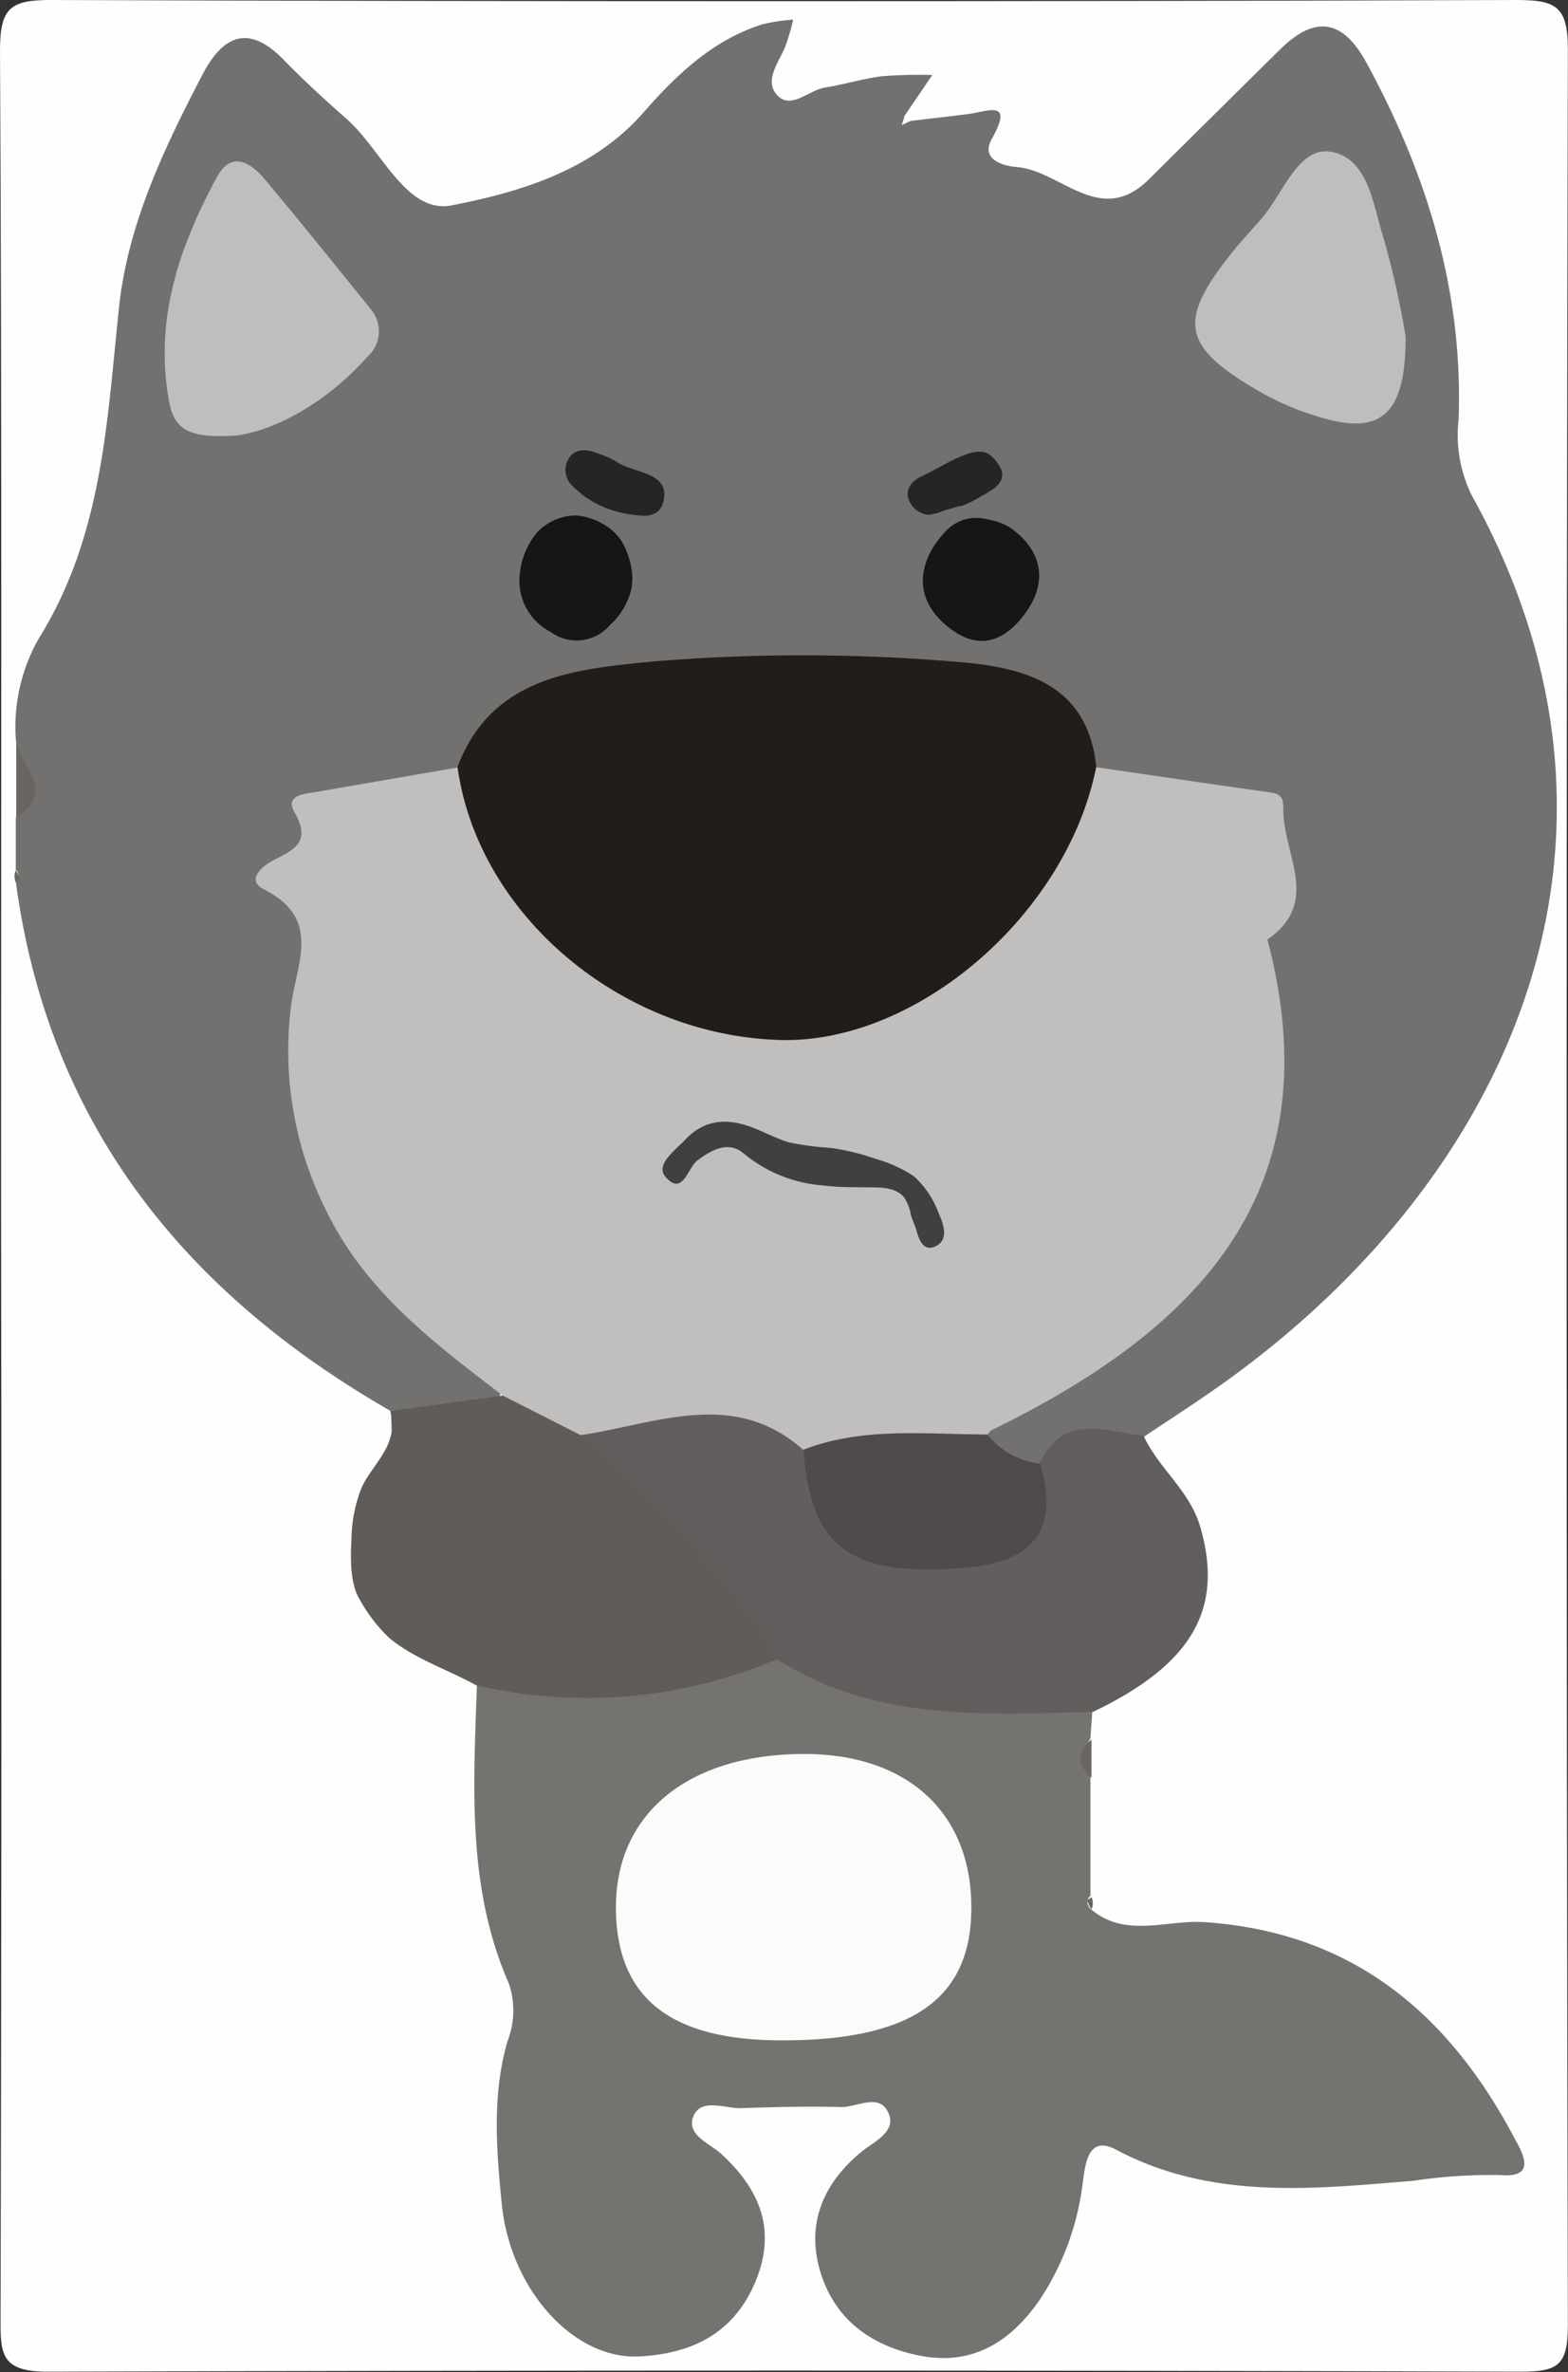 <svg id="Camada_1" data-name="Camada 1" xmlns="http://www.w3.org/2000/svg" viewBox="0 0 118.99 179.98"><rect x="0" y="0" width="118.99" height="179.98" fill="#333333" stroke="none"/><defs><style>.cls-1{fill:#fefefe;}.cls-2{fill:#73716f;}.cls-3{fill:#747370;}.cls-4{fill:#635e5e;}.cls-5{fill:#605c57;}.cls-6{fill:#696661;}.cls-7{fill:#c0bfbe;}.cls-8{fill:#201d1a;}.cls-9{fill:#bebebd;}.cls-10{fill:#bebebc;}.cls-11{fill:#4f4b4a;}.cls-12{fill:#161616;}.cls-13{fill:#262523;}.cls-14{fill:#fbfbfb;}.cls-15{fill:#40403f;}</style></defs><path class="cls-1" d="M223.41,320.24c0-28.78.07-57.55-.08-86.33,0-3.18.8-3.8,3.85-3.79q55.62.18,111.23,0c2.94,0,3.91.44,3.9,3.74q-.19,86.33,0,172.65c0,3.05-.71,3.55-3.61,3.55q-55.86-.18-111.72,0c-3.55,0-3.62-1.3-3.61-4Q223.48,363.16,223.41,320.24Z" transform="translate(-223.33 -230.12)"/><path class="cls-2" d="M252.92,337.14c-15.64-9-25.9-21.75-28.38-40.05a.6.6,0,0,0,.19-.63c-.06-.21-.13-.32-.2-.32v-4c1.21-2,.34-3.95,0-5.94a13.56,13.56,0,0,1,1.75-7.65c4.83-7.76,5.17-16.44,6.08-25.1.67-6.33,3.42-12.07,6.34-17.68,1.53-2.92,3.46-3.87,6.12-1.15,1.51,1.55,3.08,3,4.72,4.44,2.71,2.31,4.59,7.33,8.07,6.64,5.15-1,10.66-2.63,14.51-7,2.53-2.89,5.29-5.55,9.08-6.74a13.82,13.82,0,0,1,2.32-.35,16.39,16.39,0,0,1-.62,2.1c-.51,1.2-1.61,2.56-.57,3.65s2.36-.39,3.58-.59c1.47-.24,2.9-.68,4.36-.87a37.21,37.21,0,0,1,3.81-.09L292,238.87c-.2.46-.06.6.41.43,1.47-.18,2.94-.34,4.41-.53s3.48-1.15,1.78,1.88c-.93,1.64,1,2.07,1.86,2.14,3.35.24,6.35,4.61,10.05.94q4.94-4.9,9.9-9.8c2.62-2.61,4.75-2.46,6.61.94,4.61,8.45,7.35,17.37,7,27.08a10.35,10.35,0,0,0,1,5.76c14.42,26,3.07,51.37-18.26,66.92-2.14,1.56-4.38,3-6.57,4.46-2.64,1.3-5.82.92-8.33,2.65-1.88,0-3.4-.5-4-2.5.53-3,3.35-3.45,5.43-4.6,8.13-4.5,13.58-11,15.81-20.14a18.4,18.4,0,0,0,.11-9.35c-.65-2.4-1-4.65.37-7.19,1.41-2.7-1-6.08-4.15-6.95s-7-.69-9.87-3.07c-2.5-4.24-6.34-6.16-11.1-6.28-6.92-.17-13.86-.37-20.77.08-5.5.35-10.78,1.73-14.44,6.46-2.36,2.16-5.46,2.19-8.33,2.91-4,1-5.76,3.93-4.26,7.64a10.49,10.49,0,0,1,.56,5.82C245.3,316,249.41,325,258.48,332c1.44,1.11,4.41,1.88,2.28,4.85C258.18,337.79,255.6,338.78,252.92,337.14Z" transform="translate(-223.33 -230.12)"/><path class="cls-3" d="M306.15,375c2.64,2.18,5.72.76,8.57.95,11.09.74,18.41,6.79,23.43,16.19.58,1.09,2,3.25-.95,3a39.46,39.46,0,0,0-6.59.43c-7.54.62-15.34,1.5-22.59-2.36-2.17-1.15-2.33,1.19-2.53,2.54a20.47,20.47,0,0,1-3.23,8.81c-2.11,3.07-4.92,5-8.86,4.33-3.68-.65-6.58-2.58-7.76-6.23s.05-6.82,3.08-9.3c.95-.77,2.72-1.53,2-3s-2.37-.34-3.6-.38c-2.49-.07-5,0-7.48.08-1.25.06-3-.78-3.65.53-.69,1.47,1.18,2.13,2.08,2.95,3,2.76,4.23,5.89,2.53,9.82s-4.94,5.34-8.76,5.54c-4.92.26-9.77-5-10.43-11.55-.41-4.1-.75-8.31.44-12.39a6.32,6.32,0,0,0,.08-4.39c-3.19-7.29-2.66-15-2.41-22.61a3,3,0,0,1,2.72-.93c6.94,1.33,13.52-.78,20.2-2,6.67,2.55,13.49,4.11,20.7,3.63a3.65,3.65,0,0,1,3.08,1.33l-.14,2a2.79,2.79,0,0,0,0,2.92q0,4.51,0,9.05a.58.58,0,0,0-.21.62C306,374.89,306.09,375,306.15,375Z" transform="translate(-223.33 -230.12)"/><path class="cls-4" d="M306.27,360c-8.25.2-16.55.75-24-4-2.82-1.39-4.33-4.06-6.18-6.39a36.86,36.86,0,0,0-7.07-7c-1.45-1.06-3.32-2.1-1.36-4.3,5.87-2.64,11.66-4,17.13.9,1.4,3.76,1.93,8.13,7.44,8.48,6.19.38,7.6-.39,10-6.57,1.8-3.82,5-2.41,7.88-2.07,1.16,2.51,3.54,4.17,4.33,7C316.18,352.17,313.83,356.39,306.27,360Z" transform="translate(-223.33 -230.12)"/><path class="cls-5" d="M282.3,356a36.91,36.91,0,0,1-22.73,2l-.07,0c-2.19-1.22-4.69-2-6.63-3.61a11.92,11.92,0,0,1-2.22-2.88c-.77-1.2-.72-3.2-.65-4.57a10.94,10.94,0,0,1,.79-4c.48-1,1.21-1.79,1.73-2.74a4.39,4.39,0,0,0,.53-1.44c0-.14,0-1.61-.13-1.58l8.56-1.18c2.93-.89,5-.07,5.91,3,5,4.58,9.89,9.33,13.78,15A20.15,20.15,0,0,1,282.3,356Z" transform="translate(-223.33 -230.12)"/><path class="cls-6" d="M224.56,286.17c.14,2,3.25,4,0,5.94Z" transform="translate(-223.33 -230.12)"/><path class="cls-6" d="M306.16,365c-1.14-1-1.12-1.94,0-2.92Z" transform="translate(-223.33 -230.12)"/><path class="cls-6" d="M224.53,296.14a4.79,4.79,0,0,1,.34.68c0,.05-.21.18-.33.27A1.16,1.16,0,0,1,224.53,296.14Z" transform="translate(-223.33 -230.12)"/><path class="cls-6" d="M306.15,375a5.21,5.21,0,0,1-.32-.68c0-.05.22-.17.34-.26A1.14,1.14,0,0,1,306.15,375Z" transform="translate(-223.33 -230.12)"/><path class="cls-7" d="M267.39,339l-5.91-3c-5.22-4-10.48-7.91-13.47-14.18a27,27,0,0,1-2.59-15.4c.44-3.33,2.33-6.62-2.09-8.84-1.27-.64-.24-1.67.69-2.16,1.5-.79,3-1.34,1.67-3.65-.78-1.34.74-1.41,1.67-1.57l10.69-1.85c2.67,3.48,3.55,7.91,6.89,11.17,13.11,12.8,30.9,9.91,38.94-6.57.78-1.58.84-3.61,2.64-4.62,4.4.64,8.8,1.29,13.21,1.91,1.12.16.95.71,1,1.66.15,3.26,2.75,6.77-1.22,9.5,5.05,19.17-5.38,29.63-20.92,37.22-.14.07-.22.24-.33.37-4.48,2.52-9.18,2.25-13.95,1.15C279,335.4,273.11,338.17,267.39,339Z" transform="translate(-223.33 -230.12)"/><path class="cls-8" d="M306.52,288.29c-2.21,11.21-13.65,21.07-24.07,20.73-12.07-.38-22.86-9.55-24.4-20.71,2.6-6.93,9.07-7.43,14.79-8a138,138,0,0,1,22.82,0C300.51,280.69,305.84,281.66,306.52,288.29Z" transform="translate(-223.33 -230.12)"/><path class="cls-9" d="M241.29,263.16c-3.54.24-4.72-.41-5.11-2.5-1.17-6.21.72-11.75,3.59-17.07,1.07-2,2.46-1.22,3.54,0,2.77,3.29,5.45,6.64,8.17,10a2.59,2.59,0,0,1-.28,3.61C248.12,260.65,244.28,262.75,241.29,263.16Z" transform="translate(-223.33 -230.12)"/><path class="cls-10" d="M330,255.67c0,6.1-2,7.56-6.82,6a20.78,20.78,0,0,1-4.09-1.74c-6.13-3.51-6.49-5.41-2.15-10.79.72-.89,1.53-1.73,2.27-2.62,1.55-1.87,2.7-5.26,5.07-4.89,2.95.45,3.26,4.18,4.1,6.75A66.76,66.76,0,0,1,330,255.67Z" transform="translate(-223.33 -230.12)"/><path class="cls-11" d="M284.31,340.1c4.54-1.74,9.27-1.15,13.95-1.15a5.91,5.91,0,0,0,4,2.21c1.5,4.95-.5,7.44-5.49,7.88C287.93,349.84,284.84,347.63,284.31,340.1Z" transform="translate(-223.33 -230.12)"/><path class="cls-12" d="M296.38,269.58a3.26,3.26,0,0,1,1.83-.07,5.11,5.11,0,0,1,1.73.61c2.33,1.61,3,3.94,1.29,6.39-1.31,1.88-3.18,3.06-5.45,1.54s-3.19-3.75-1.67-6.36a8.3,8.3,0,0,1,.89-1.16,3.27,3.27,0,0,1,1.29-.91Z" transform="translate(-223.33 -230.12)"/><path class="cls-12" d="M269,269.82a4.16,4.16,0,0,1,1.49,1.34,6,6,0,0,1,.72,1.86,4.39,4.39,0,0,1,0,1.91,5.35,5.35,0,0,1-1.61,2.63,3.32,3.32,0,0,1-4.49.5,4.37,4.37,0,0,1-2.31-4.58,5.69,5.69,0,0,1,1.32-3,4.06,4.06,0,0,1,3-1.25A5,5,0,0,1,269,269.82Z" transform="translate(-223.33 -230.12)"/><path class="cls-13" d="M269.55,268.75a7.16,7.16,0,0,1-2.71-1.7,1.66,1.66,0,0,1-.31-2.21c.53-.75,1.42-.63,2.22-.3a6.4,6.4,0,0,1,1.33.59c1.33.94,4.19.75,3.58,3.1-.23.88-1,1.09-1.77,1A9.06,9.06,0,0,1,269.55,268.75Z" transform="translate(-223.33 -230.12)"/><path class="cls-13" d="M296.12,268.52l-1.18.35a4,4,0,0,1-1.2.31,1.8,1.8,0,0,1-1.38-1c-.44-.86.14-1.59.94-1.94,1.74-.78,4.19-2.64,5.3-1.48a3.3,3.3,0,0,1,.67.9c.33.71-.09,1.24-.67,1.63-.33.21-.68.41-1,.59a7.26,7.26,0,0,1-1.32.63Z" transform="translate(-223.33 -230.12)"/><path class="cls-1" d="M292.41,239.3l-.65.31.24-.74Z" transform="translate(-223.33 -230.12)"/><path class="cls-14" d="M282.63,384.92c-8.43,0-12.49-3.23-12.56-9.94-.08-7.19,5.38-11.73,14.15-11.79,8-.05,12.94,4.51,12.82,11.91C296.94,381.85,292.4,384.94,282.63,384.92Z" transform="translate(-223.33 -230.12)"/><path class="cls-15" d="M294.37,324.65c-.92.47-1.27-.38-1.48-1.13-.12-.41-.3-.79-.43-1.19a3.42,3.42,0,0,0-.53-1.38c-.71-.82-1.92-.74-2.9-.75s-2.15,0-3.23-.14a10.69,10.69,0,0,1-6-2.4c-1.15-1-2.4-.36-3.56.51-.73.56-1.11,2.76-2.42,1.22-.77-.9.74-2,1.47-2.76,1.52-1.65,3.34-1.7,5.31-.9.87.35,1.71.79,2.6,1.06a22.36,22.36,0,0,0,3.17.42,17.53,17.53,0,0,1,3.43.84,10.17,10.17,0,0,1,2.88,1.31,7,7,0,0,1,1.85,2.73C294.89,322.87,295.39,324.13,294.37,324.65Z" transform="translate(-223.33 -230.12)"/></svg>